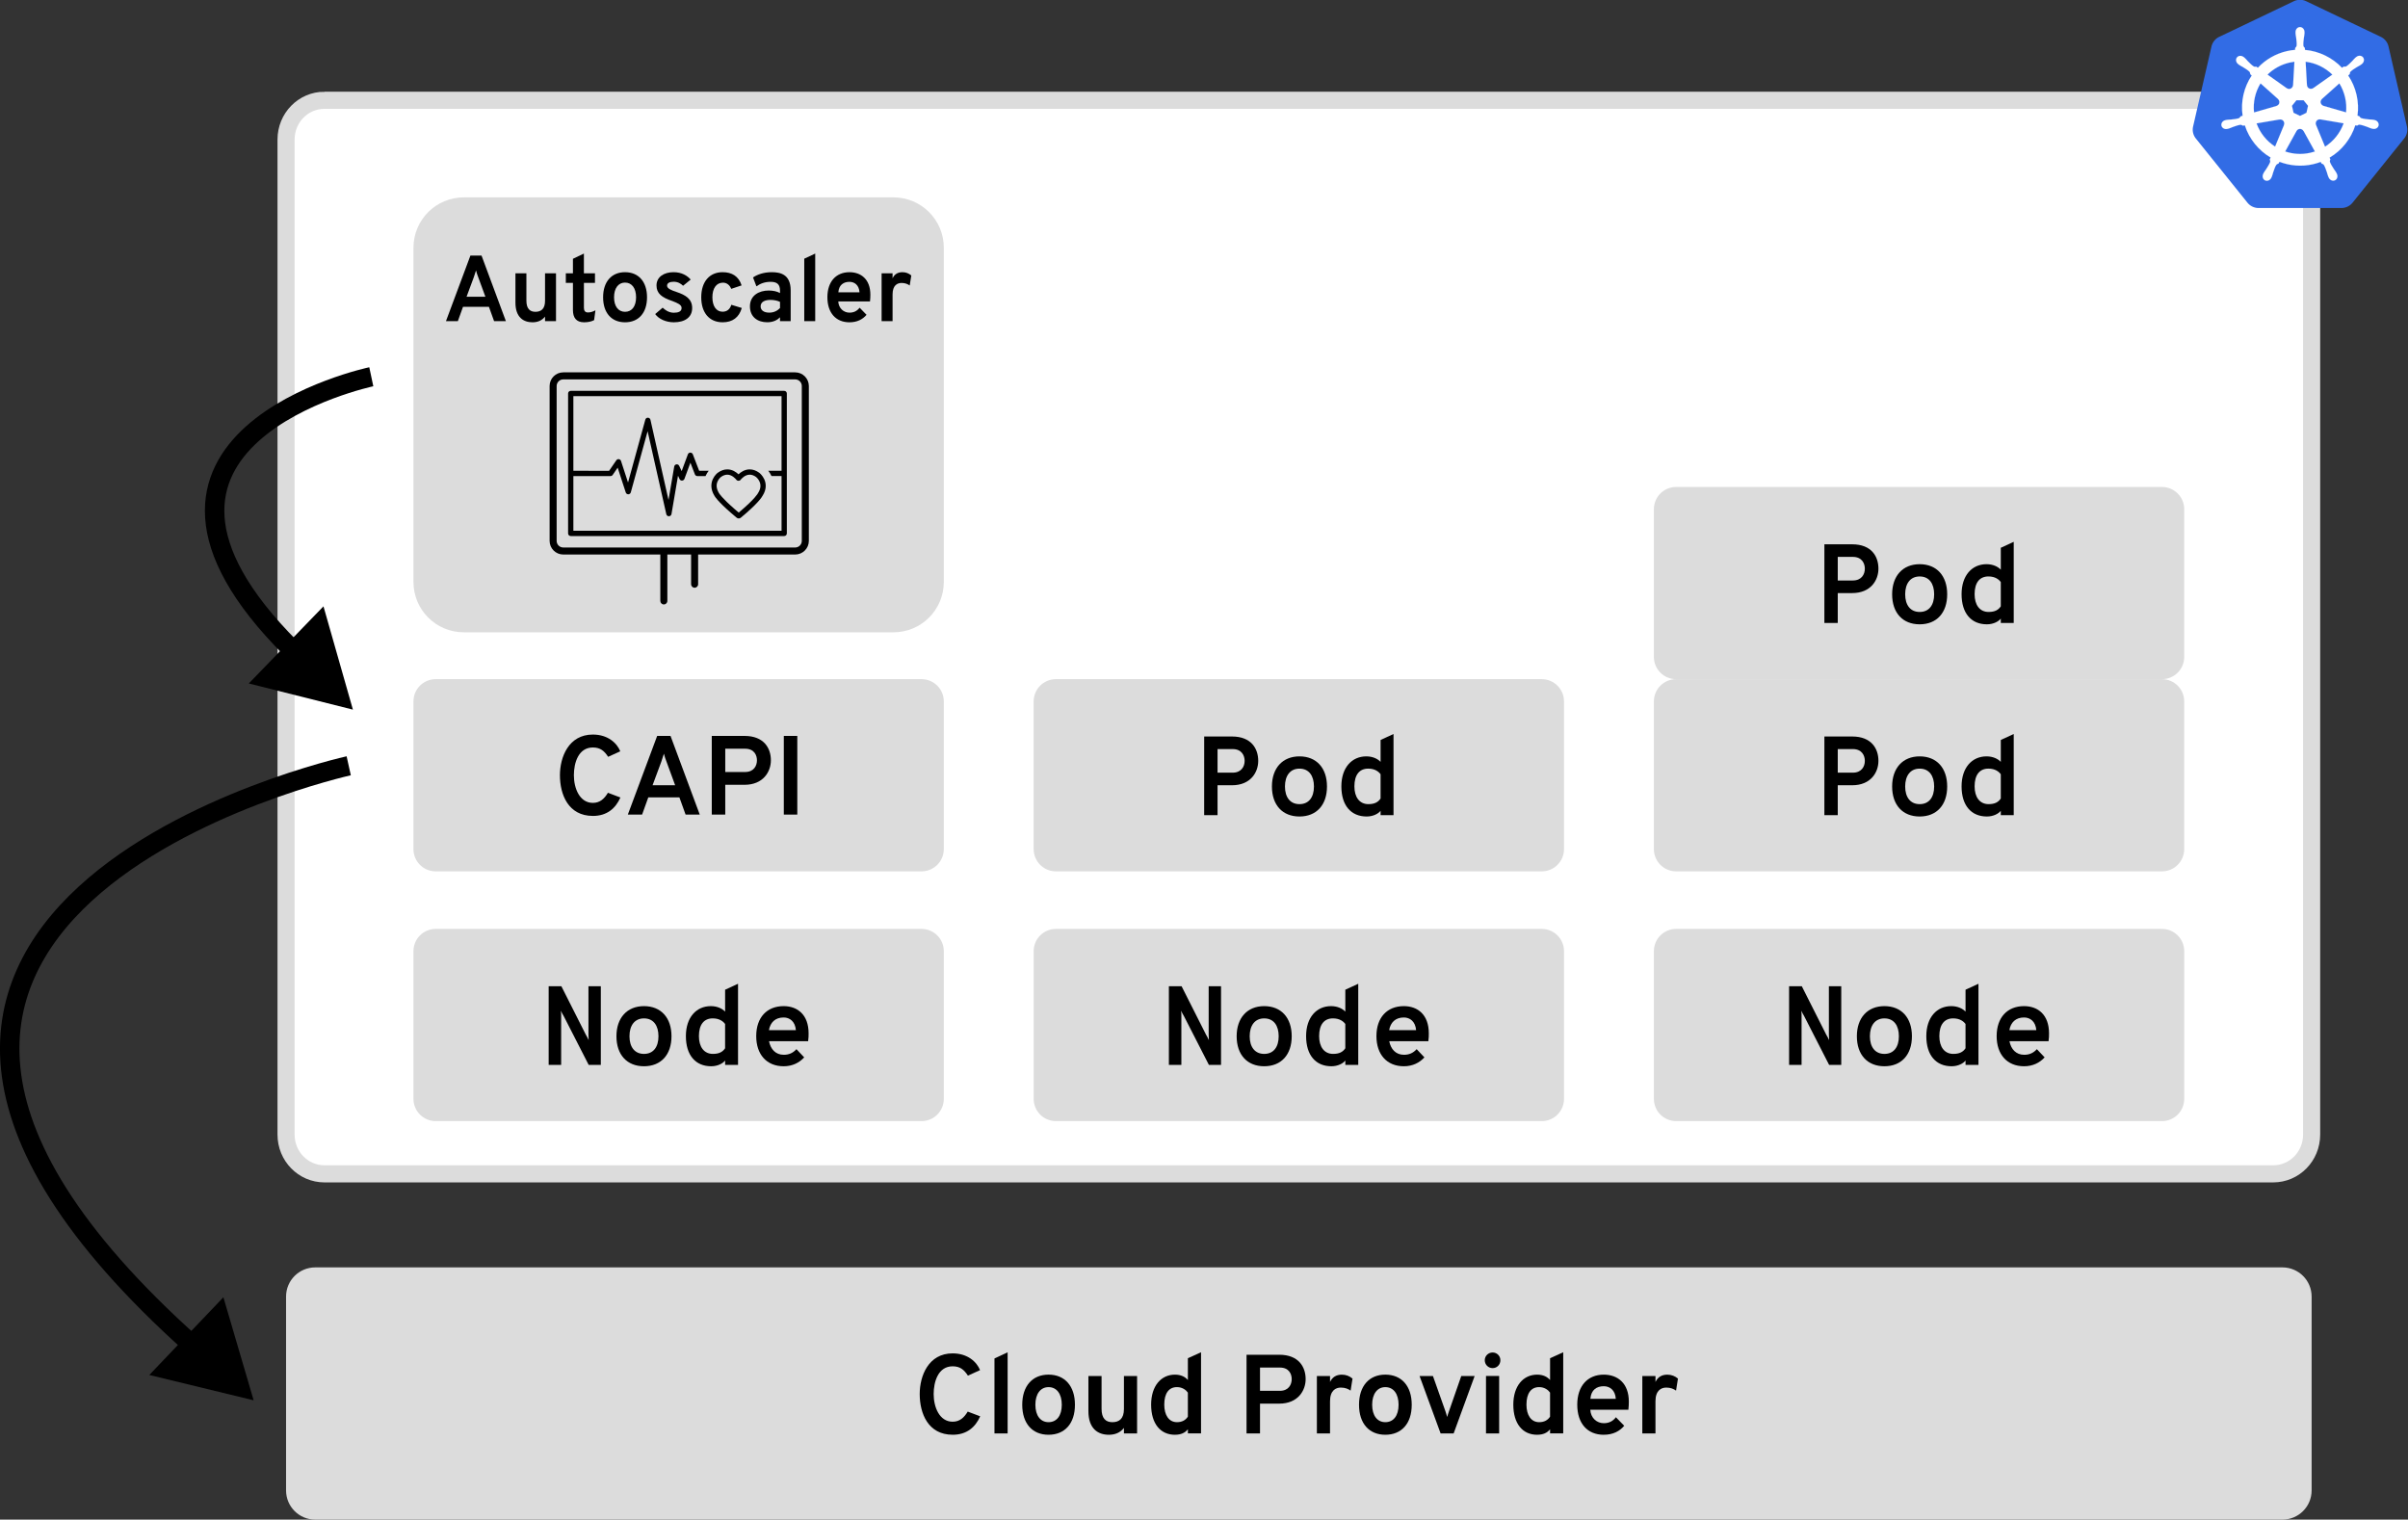 <?xml version="1.0" encoding="UTF-8" standalone="no"?>
<svg
   xmlns:dc="http://purl.org/dc/elements/1.1/"
   xmlns:cc="http://creativecommons.org/ns#"
   xmlns:rdf="http://www.w3.org/1999/02/22-rdf-syntax-ns#"
   xmlns:svg="http://www.w3.org/2000/svg"
   xmlns="http://www.w3.org/2000/svg"
   xmlns:sodipodi="http://sodipodi.sourceforge.net/DTD/sodipodi-0.dtd"
   xmlns:inkscape="http://www.inkscape.org/namespaces/inkscape"
   sodipodi:docname="k8s-autoscaler-capi.svg"
   inkscape:version="1.0rc1 (09960d6f05, 2020-04-09)"
   id="svg8"
   version="1.1"
   viewBox="0 0 181.423 114.487"
   height="114.487mm"
   width="181.423mm">
  <rect x="0" y="0" width="181.423" height="114.487" fill="#333333" stroke="none"/>
  <defs
     id="defs2" />
  <sodipodi:namedview
     fit-margin-bottom="0"
     fit-margin-right="0"
     fit-margin-left="0"
     fit-margin-top="0"
     inkscape:window-maximized="1"
     inkscape:window-y="4"
     inkscape:window-x="4"
     inkscape:window-height="1408"
     inkscape:window-width="2556"
     showgrid="false"
     inkscape:document-rotation="0"
     inkscape:current-layer="layer1"
     inkscape:document-units="mm"
     inkscape:cy="177.65227"
     inkscape:cx="108.3758"
     inkscape:zoom="7.9195959"
     inkscape:pageshadow="2"
     inkscape:pageopacity="0.0"
     borderopacity="1.0"
     bordercolor="#666666"
     pagecolor="#ffffff"
     id="base" />
  <g
     transform="translate(-9.959,-0.867)"
     id="layer1"
     inkscape:groupmode="layer"
     inkscape:label="Layer 1">
    <path
       inkscape:connector-curvature="0"
       d="M 33.715,96.35 H 181.917 c 1.221,0 2.204,0.983 2.204,2.204 v 14.595 c 0,1.221 -0.983,2.204 -2.204,2.204 H 33.715 c -1.221,0 -2.204,-0.983 -2.204,-2.204 V 98.554 c 0,-1.221 0.983,-2.204 2.204,-2.204 z"
       style="fill:#dcdcdc;stroke-width:0.265"
       id="rect833" />
    <g
       style="font-style:normal;font-variant:normal;font-weight:normal;font-stretch:normal;font-size:8.467px;line-height:1.25;font-family:'Overpass Mono';-inkscape-font-specification:'Overpass Mono';letter-spacing:0px;word-spacing:0px;stroke-width:0.265"
       id="text837"
       aria-label="Cloud Provider">
      <path
         inkscape:connector-curvature="0"
         id="path1757"
         style="font-style:normal;font-variant:normal;font-weight:bold;font-stretch:normal;font-family:Overpass;-inkscape-font-specification:'Overpass Bold';stroke-width:0.265"
         d="m 81.735,108.959 c 1.058,0 1.71,-0.567 2.074,-1.389 l -0.94,-0.356 c -0.271,0.449 -0.601,0.762 -1.135,0.762 -0.999,0 -1.431,-1.101 -1.431,-2.083 0,-0.931 0.339,-2.091 1.431,-2.091 0.559,0 0.855,0.254 1.151,0.703 l 0.914,-0.415 c -0.254,-0.627 -0.94,-1.262 -2.066,-1.262 -1.829,0 -2.481,1.702 -2.481,3.065 0,1.465 0.635,3.065 2.481,3.065 z" />
      <path
         inkscape:connector-curvature="0"
         id="path1759"
         style="font-style:normal;font-variant:normal;font-weight:bold;font-stretch:normal;font-family:Overpass;-inkscape-font-specification:'Overpass Bold';stroke-width:0.265"
         d="m 84.884,108.858 h 0.991 v -6.113 l -0.991,0.466 z" />
      <path
         inkscape:connector-curvature="0"
         id="path1761"
         style="font-style:normal;font-variant:normal;font-weight:bold;font-stretch:normal;font-family:Overpass;-inkscape-font-specification:'Overpass Bold';stroke-width:0.265"
         d="m 88.957,108.959 c 1.219,0 1.99,-0.838 1.99,-2.261 0,-1.414 -0.77,-2.269 -1.99,-2.269 -1.211,0 -1.981,0.855 -1.981,2.269 0,1.422 0.77,2.261 1.981,2.261 z m 0,-0.948 c -0.601,0 -0.991,-0.491 -0.991,-1.312 0,-0.821 0.389,-1.329 0.991,-1.329 0.618,0 0.999,0.508 0.999,1.329 0,0.821 -0.381,1.312 -0.999,1.312 z" />
      <path
         inkscape:connector-curvature="0"
         id="path1763"
         style="font-style:normal;font-variant:normal;font-weight:bold;font-stretch:normal;font-family:Overpass;-inkscape-font-specification:'Overpass Bold';stroke-width:0.265"
         d="m 94.638,108.858 h 0.991 v -4.326 h -0.991 v 2.489 c 0,0.72 -0.347,0.991 -0.872,0.991 -0.508,0 -0.813,-0.296 -0.813,-1.008 v -2.472 h -0.991 v 2.65 c 0,1.321 0.72,1.778 1.541,1.778 0.483,0 0.864,-0.169 1.135,-0.516 z" />
      <path
         inkscape:connector-curvature="0"
         id="path1765"
         style="font-style:normal;font-variant:normal;font-weight:bold;font-stretch:normal;font-family:Overpass;-inkscape-font-specification:'Overpass Bold';stroke-width:0.265"
         d="m 98.482,108.959 c 0.457,0 0.77,-0.152 0.974,-0.415 v 0.313 h 0.991 v -6.113 l -0.991,0.449 v 1.643 c -0.203,-0.237 -0.516,-0.406 -0.974,-0.406 -1.041,0 -1.795,0.847 -1.795,2.261 0,1.439 0.703,2.269 1.795,2.269 z m 0.152,-0.948 c -0.61,0 -0.957,-0.533 -0.957,-1.321 0,-0.855 0.347,-1.321 0.957,-1.321 0.415,0 0.694,0.229 0.821,0.415 v 1.812 c -0.178,0.271 -0.449,0.415 -0.821,0.415 z" />
      <path
         inkscape:connector-curvature="0"
         id="path1767"
         style="font-style:normal;font-variant:normal;font-weight:bold;font-stretch:normal;font-family:Overpass;-inkscape-font-specification:'Overpass Bold';stroke-width:0.265"
         d="m 103.875,108.858 h 1.016 v -2.244 h 1.448 c 1.422,0 1.99,-0.999 1.99,-1.846 0,-0.906 -0.516,-1.837 -1.99,-1.837 h -2.464 z m 2.515,-3.209 h -1.499 v -1.753 h 1.499 c 0.694,0 0.889,0.5 0.889,0.872 0,0.415 -0.237,0.881 -0.889,0.881 z" />
      <path
         inkscape:connector-curvature="0"
         id="path1769"
         style="font-style:normal;font-variant:normal;font-weight:bold;font-stretch:normal;font-family:Overpass;-inkscape-font-specification:'Overpass Bold';stroke-width:0.265"
         d="m 109.175,108.858 h 0.991 v -2.421 c 0,-0.821 0.432,-1.033 0.813,-1.033 0.33,0 0.559,0.102 0.737,0.229 l 0.144,-0.906 c -0.22,-0.186 -0.483,-0.296 -0.804,-0.296 -0.432,0 -0.72,0.195 -0.889,0.55 v -0.449 H 109.175 Z" />
      <path
         inkscape:connector-curvature="0"
         id="path1771"
         style="font-style:normal;font-variant:normal;font-weight:bold;font-stretch:normal;font-family:Overpass;-inkscape-font-specification:'Overpass Bold';stroke-width:0.265"
         d="m 114.331,108.959 c 1.219,0 1.99,-0.838 1.99,-2.261 0,-1.414 -0.77,-2.269 -1.99,-2.269 -1.211,0 -1.981,0.855 -1.981,2.269 0,1.422 0.77,2.261 1.981,2.261 z m 0,-0.948 c -0.601,0 -0.991,-0.491 -0.991,-1.312 0,-0.821 0.389,-1.329 0.991,-1.329 0.618,0 0.999,0.508 0.999,1.329 0,0.821 -0.381,1.312 -0.999,1.312 z" />
      <path
         inkscape:connector-curvature="0"
         id="path1773"
         style="font-style:normal;font-variant:normal;font-weight:bold;font-stretch:normal;font-family:Overpass;-inkscape-font-specification:'Overpass Bold';stroke-width:0.265"
         d="m 118.497,108.858 h 0.982 l 1.583,-4.326 h -1.008 l -0.94,2.701 c -0.051,0.135 -0.085,0.254 -0.119,0.389 -0.034,-0.135 -0.076,-0.254 -0.119,-0.389 l -0.957,-2.701 h -1.008 z" />
      <path
         inkscape:connector-curvature="0"
         id="path1775"
         style="font-style:normal;font-variant:normal;font-weight:bold;font-stretch:normal;font-family:Overpass;-inkscape-font-specification:'Overpass Bold';stroke-width:0.265"
         d="m 122.417,103.938 c 0.33,0 0.584,-0.262 0.584,-0.593 0,-0.322 -0.254,-0.584 -0.584,-0.584 -0.33,0 -0.593,0.262 -0.593,0.584 0,0.33 0.262,0.593 0.593,0.593 z m -0.5,4.919 h 0.991 v -4.326 h -0.991 z" />
      <path
         inkscape:connector-curvature="0"
         id="path1777"
         style="font-style:normal;font-variant:normal;font-weight:bold;font-stretch:normal;font-family:Overpass;-inkscape-font-specification:'Overpass Bold';stroke-width:0.265"
         d="m 125.77,108.959 c 0.457,0 0.77,-0.152 0.974,-0.415 v 0.313 h 0.991 v -6.113 l -0.991,0.449 v 1.643 c -0.203,-0.237 -0.516,-0.406 -0.974,-0.406 -1.041,0 -1.795,0.847 -1.795,2.261 0,1.439 0.703,2.269 1.795,2.269 z m 0.152,-0.948 c -0.61,0 -0.957,-0.533 -0.957,-1.321 0,-0.855 0.347,-1.321 0.957,-1.321 0.415,0 0.694,0.229 0.821,0.415 v 1.812 c -0.178,0.271 -0.449,0.415 -0.821,0.415 z" />
      <path
         inkscape:connector-curvature="0"
         id="path1779"
         style="font-style:normal;font-variant:normal;font-weight:bold;font-stretch:normal;font-family:Overpass;-inkscape-font-specification:'Overpass Bold';stroke-width:0.265"
         d="m 130.79,108.959 c 0.694,0 1.202,-0.271 1.541,-0.677 l -0.627,-0.643 c -0.229,0.305 -0.533,0.449 -0.914,0.449 -0.516,0 -0.982,-0.381 -1.016,-1.016 h 2.87 c 0.025,-0.195 0.034,-0.432 0.034,-0.61 0,-1.389 -0.847,-2.032 -1.888,-2.032 -1.211,0 -1.998,0.847 -1.998,2.261 0,1.422 0.77,2.269 1.998,2.269 z m -1.008,-2.709 c 0.051,-0.677 0.474,-0.948 1.008,-0.948 0.449,0 0.864,0.288 0.906,0.948 z" />
      <path
         inkscape:connector-curvature="0"
         id="path1781"
         style="font-style:normal;font-variant:normal;font-weight:bold;font-stretch:normal;font-family:Overpass;-inkscape-font-specification:'Overpass Bold';stroke-width:0.265"
         d="m 133.694,108.858 h 0.991 v -2.421 c 0,-0.821 0.432,-1.033 0.813,-1.033 0.33,0 0.559,0.102 0.737,0.229 l 0.144,-0.906 c -0.22,-0.186 -0.483,-0.296 -0.804,-0.296 -0.432,0 -0.72,0.195 -0.889,0.55 v -0.449 h -0.991 z" />
    </g>
    <path
       inkscape:connector-curvature="0"
       d="M 34.408,8.422 H 181.224 c 1.605,0 2.897,1.32 2.897,2.96 v 74.961 c 0,1.64 -1.292,2.96 -2.897,2.96 H 34.408 c -1.605,0 -2.897,-1.32 -2.897,-2.96 V 11.382 c 0,-1.64 1.292,-2.96 2.897,-2.96 z"
       style="fill:#ffffff;stroke:#dcdcdc;stroke-width:1.289;stroke-miterlimit:4;stroke-dasharray:none"
       id="rect833-9" />
    <g
       id="g3052"
       transform="matrix(0.023,0,0,0.023,174.788,-3.396)">
      <path
         inkscape:export-ydpi="250.55"
         inkscape:export-xdpi="250.55"
         inkscape:export-filename="new.png"
         inkscape:connector-curvature="0"
         id="path3055"
         d="m 365.312,184.812 a 46.725,46.342 0 0 0 -17.906,4.531 l -244.344,116.75 a 46.725,46.342 0 0 0 -25.281,31.438 L 17.5,599.781 A 46.725,46.342 0 0 0 23.844,635.312 46.725,46.342 0 0 0 26.5,639 l 169.125,210.281 a 46.725,46.342 0 0 0 36.531,17.438 L 503.375,866.656 A 46.725,46.342 0 0 0 539.906,849.25 L 708.969,638.938 A 46.725,46.342 0 0 0 718,599.719 l -60.375,-262.25 a 46.725,46.342 0 0 0 -25.281,-31.438 l -244.375,-116.688 A 46.725,46.342 0 0 0 365.312,184.812 Z"
         style="fill:#326ce5;fill-opacity:1;stroke:#ffffff;stroke-width:0;stroke-miterlimit:4;stroke-dasharray:none;stroke-opacity:1" />
      <path
         inkscape:export-ydpi="250.55"
         inkscape:export-xdpi="250.55"
         inkscape:export-filename="./path3059.png"
         sodipodi:nodetypes="ccccccccsccccscssccsccccccccscccsccccccccccccccscccscsccsccccscscsccccccccscccscsccccsccccscscscccccccccccccccscccsccccccccccccscccccscccccccccccccccccccccccscccscccccccccscccscccc"
         style="color:#000000;font-style:normal;font-variant:normal;font-weight:normal;font-stretch:normal;font-size:medium;line-height:normal;font-family:Sans;-inkscape-font-specification:Sans;text-indent:0;text-align:start;text-decoration:none;text-decoration-line:none;letter-spacing:normal;word-spacing:normal;text-transform:none;writing-mode:lr-tb;direction:ltr;baseline-shift:baseline;text-anchor:start;display:inline;overflow:visible;visibility:visible;fill:#ffffff;fill-opacity:1;stroke:#ffffff;stroke-width:0.25;stroke-miterlimit:4;stroke-dasharray:none;stroke-opacity:1;marker:none;enable-background:accumulate"
         d="m 367.734,274.06 c -8.077,8.2e-4 -14.626,7.276 -14.625,16.25 1e-5,0.138 0.028,0.269 0.031,0.406 -0.012,1.219 -0.071,2.688 -0.031,3.75 0.193,5.176 1.321,9.137 2,13.906 1.23,10.207 2.261,18.667 1.625,26.531 -0.619,2.965 -2.803,5.677 -4.75,7.562 l -0.344,6.188 c -8.777,0.727 -17.612,2.059 -26.438,4.062 -37.975,8.622 -70.67,28.183 -95.562,54.594 -1.615,-1.102 -4.441,-3.129 -5.281,-3.75 -2.611,0.353 -5.25,1.158 -8.688,-0.844 -6.545,-4.406 -12.506,-10.487 -19.719,-17.812 -3.305,-3.504 -5.698,-6.841 -9.625,-10.219 -0.892,-0.767 -2.253,-1.805 -3.25,-2.594 -3.07,-2.448 -6.691,-3.724 -10.188,-3.844 -4.496,-0.154 -8.824,1.604 -11.656,5.156 -5.035,6.315 -3.423,15.968 3.594,21.562 0.071,0.057 0.147,0.101 0.219,0.156 0.964,0.782 2.145,1.783 3.031,2.438 4.167,3.077 7.973,4.651 12.125,7.094 8.747,5.402 15.998,9.881 21.75,15.281 2.246,2.394 2.639,6.613 2.938,8.438 l 4.688,4.188 c -25.093,37.764 -36.707,84.409 -29.844,131.938 l -6.125,1.781 c -1.614,2.085 -3.895,5.365 -6.281,6.344 -7.525,2.37 -15.994,3.241 -26.219,4.312 -4.8,0.399 -8.942,0.161 -14.031,1.125 -1.12,0.212 -2.681,0.619 -3.906,0.906 -0.043,0.009 -0.082,0.022 -0.125,0.031 -0.067,0.015 -0.155,0.048 -0.219,0.062 -8.62,2.083 -14.158,10.006 -12.375,17.812 1.783,7.808 10.203,12.557 18.875,10.688 0.063,-0.014 0.153,-0.017 0.219,-0.031 0.098,-0.022 0.184,-0.07 0.281,-0.094 1.209,-0.265 2.724,-0.561 3.781,-0.844 5.003,-1.34 8.627,-3.308 13.125,-5.031 9.677,-3.471 17.692,-6.37 25.5,-7.5 3.261,-0.255 6.697,2.012 8.406,2.969 l 6.375,-1.094 c 14.67,45.483 45.414,82.245 84.344,105.312 l -2.656,6.375 c 0.957,2.475 2.013,5.825 1.3,8.269 -2.839,7.361 -7.701,15.131 -13.238,23.793 -2.681,4.002 -5.425,7.108 -7.844,11.688 -0.579,1.096 -1.316,2.779 -1.875,3.938 -3.759,8.042 -1.002,17.305 6.219,20.781 7.266,3.498 16.284,-0.191 20.188,-8.25 0.006,-0.011 0.026,-0.02 0.031,-0.031 0.004,-0.009 -0.004,-0.022 0,-0.031 0.556,-1.143 1.344,-2.644 1.812,-3.719 2.072,-4.747 2.762,-8.815 4.219,-13.406 3.87,-9.72 5.996,-19.919 11.323,-26.274 1.459,-1.74 3.837,-2.409 6.302,-3.07 l 3.312,-6 c 33.938,13.027 71.927,16.522 109.875,7.906 8.657,-1.966 17.014,-4.509 25.094,-7.562 0.931,1.651 2.661,4.826 3.125,5.625 2.506,0.815 5.24,1.236 7.469,4.531 3.985,6.809 6.711,14.864 10.031,24.594 1.457,4.591 2.178,8.659 4.25,13.406 0.472,1.082 1.256,2.605 1.812,3.75 3.895,8.085 12.942,11.787 20.219,8.281 7.22,-3.478 9.98,-12.74 6.219,-20.781 -0.559,-1.158 -1.327,-2.842 -1.906,-3.938 -2.419,-4.58 -5.163,-7.654 -7.844,-11.656 -5.537,-8.662 -10.13,-15.858 -12.969,-23.219 -1.187,-3.797 0.2,-6.158 1.125,-8.625 -0.554,-0.635 -1.739,-4.22 -2.438,-5.906 40.457,-23.888 70.299,-62.021 84.312,-106.062 1.892,0.297 5.182,0.879 6.25,1.094 2.2,-1.451 4.222,-3.344 8.188,-3.031 7.808,1.129 15.823,4.03 25.5,7.5 4.498,1.723 8.122,3.723 13.125,5.062 1.057,0.283 2.572,0.547 3.781,0.812 0.097,0.024 0.183,0.071 0.281,0.094 0.065,0.015 0.156,0.017 0.219,0.031 8.672,1.867 17.094,-2.879 18.875,-10.688 1.781,-7.807 -3.754,-15.732 -12.375,-17.812 -1.254,-0.285 -3.032,-0.769 -4.25,-1 -5.089,-0.964 -9.231,-0.726 -14.031,-1.125 -10.225,-1.071 -18.694,-1.943 -26.219,-4.312 -3.068,-1.19 -5.251,-4.841 -6.313,-6.344 l -5.906,-1.719 c 3.062,-22.154 2.237,-45.211 -3.062,-68.281 -5.348,-23.285 -14.8,-44.581 -27.406,-63.344 1.515,-1.377 4.376,-3.911 5.188,-4.656 0.237,-2.624 0.033,-5.376 2.75,-8.281 5.751,-5.401 13.003,-9.879 21.75,-15.281 4.152,-2.443 7.99,-4.017 12.156,-7.094 0.942,-0.696 2.229,-1.798 3.219,-2.594 7.015,-5.596 8.631,-15.248 3.594,-21.562 -5.037,-6.314 -14.797,-6.909 -21.812,-1.312 -0.999,0.791 -2.354,1.823 -3.25,2.594 -3.926,3.378 -6.351,6.714 -9.656,10.219 -7.212,7.326 -13.174,13.438 -19.719,17.844 -2.836,1.651 -6.99,1.08 -8.875,0.969 l -5.562,3.969 c -31.719,-33.261 -74.905,-54.525 -121.406,-58.656 -0.13,-1.949 -0.3,-5.471 -0.344,-6.531 -1.904,-1.822 -4.203,-3.377 -4.781,-7.312 -0.636,-7.864 0.426,-16.325 1.656,-26.531 0.679,-4.769 1.807,-8.73 2,-13.906 0.044,-1.177 -0.026,-2.884 -0.031,-4.156 -9.6e-4,-8.974 -6.548,-16.251 -14.625,-16.25 z m -18.312,113.438 -4.344,76.719 -0.312,0.156 c -0.291,6.863 -5.94,12.344 -12.875,12.344 -2.841,0 -5.463,-0.912 -7.594,-2.469 l -0.125,0.062 -62.906,-44.594 c 19.334,-19.011 44.063,-33.06 72.562,-39.531 5.206,-1.182 10.41,-2.059 15.594,-2.688 z m 36.656,0 c 33.273,4.092 64.045,19.159 87.625,42.25 l -62.5,44.312 -0.219,-0.094 c -5.547,4.052 -13.363,3.046 -17.688,-2.375 -1.771,-2.221 -2.701,-4.832 -2.812,-7.469 l -0.062,-0.031 z m -147.625,70.875 57.438,51.375 -0.062,0.312 c 5.184,4.507 5.949,12.328 1.625,17.75 -1.771,2.221 -4.142,3.711 -6.688,4.406 l -0.062,0.25 -73.625,21.25 c -3.747,-34.265 4.329,-67.574 21.375,-95.344 z m 258.156,0.031 c 8.534,13.833 14.997,29.282 18.844,46.031 3.801,16.548 4.755,33.067 3.188,49.031 l -74,-21.312 -0.062,-0.312 c -6.627,-1.811 -10.699,-8.552 -9.156,-15.312 0.632,-2.77 2.102,-5.113 4.094,-6.844 l -0.031,-0.156 57.125,-51.125 z m -140.656,55.312 h 23.531 l 14.625,18.281 -5.25,22.812 -21.125,10.156 -21.188,-10.188 -5.25,-22.812 z m 75.438,62.562 c 1,-0.051 1.996,0.04 2.969,0.219 l 0.125,-0.156 76.156,12.875 c -11.146,31.313 -32.473,58.44 -60.969,76.594 l -29.562,-71.406 0.094,-0.125 c -2.716,-6.31 0.002,-13.71 6.25,-16.719 1.6,-0.77 3.271,-1.197 4.938,-1.281 z m -127.906,0.312 c 5.812,0.082 11.025,4.115 12.375,10.031 0.632,2.77 0.325,5.514 -0.719,7.938 l 0.219,0.281 -29.25,70.688 c -27.347,-17.549 -49.129,-43.824 -60.781,-76.062 l 75.5,-12.812 0.125,0.156 c 0.845,-0.155 1.701,-0.23 2.531,-0.219 z m 63.781,30.969 c 2.024,-0.074 4.079,0.341 6.031,1.281 2.56,1.233 4.537,3.173 5.781,5.5 h 0.281 l 37.219,67.25 c -4.83,1.619 -9.796,3.003 -14.875,4.156 -28.465,6.463 -56.839,4.505 -82.531,-4.25 l 37.125,-67.125 h 0.062 c 2.228,-4.164 6.452,-6.649 10.906,-6.812 z"
         id="path3059"
         inkscape:connector-curvature="0" />
    </g>
    <g
       transform="translate(-0.674)"
       id="g1058">
      <g
         id="g1008"
         transform="translate(8.549,0.255)">
        <path
           inkscape:connector-curvature="0"
           d="m 34.915,70.595 h 36.597 c 0.93,0 1.68,0.749 1.68,1.68 v 11.12 c 0,0.93 -0.749,1.68 -1.68,1.68 H 34.915 c -0.93,0 -1.68,-0.749 -1.68,-1.68 V 72.274 c 0,-0.93 0.749,-1.68 1.68,-1.68 z"
           style="fill:#dcdcdc;stroke-width:0.118"
           id="rect833-0" />
        <g
           style="font-style:normal;font-variant:normal;font-weight:normal;font-stretch:normal;font-size:8.467px;line-height:1.25;font-family:'Overpass Mono';-inkscape-font-specification:'Overpass Mono';letter-spacing:0px;word-spacing:0px;stroke-width:0.265"
           id="text947"
           aria-label="Node">
          <path
             inkscape:connector-curvature="0"
             id="path1727"
             style="font-style:normal;font-variant:normal;font-weight:bold;font-stretch:normal;font-family:'Overpass Mono';-inkscape-font-specification:'Overpass Mono Bold';stroke-width:0.265"
             d="m 43.422,80.84 h 0.94 v -3.675 c 0,-0.11 0,-0.279 -0.025,-0.406 0.059,0.127 0.161,0.305 0.22,0.406 l 1.88,3.675 h 0.914 v -5.927 h -0.931 v 3.658 c 0,0.102 0.009,0.246 0.017,0.406 -0.059,-0.144 -0.152,-0.305 -0.212,-0.406 l -1.846,-3.658 h -0.957 z" />
          <path
             inkscape:connector-curvature="0"
             id="path1729"
             style="font-style:normal;font-variant:normal;font-weight:bold;font-stretch:normal;font-family:'Overpass Mono';-inkscape-font-specification:'Overpass Mono Bold';stroke-width:0.265"
             d="m 50.602,80.942 c 1.287,0 2.074,-0.872 2.074,-2.261 0,-1.389 -0.787,-2.269 -2.074,-2.269 -1.278,0 -2.074,0.889 -2.074,2.269 0,1.397 0.796,2.261 2.074,2.261 z m 0,-0.931 c -0.703,0 -1.092,-0.525 -1.092,-1.329 0,-0.813 0.389,-1.346 1.092,-1.346 0.72,0 1.092,0.542 1.092,1.346 0,0.804 -0.381,1.329 -1.092,1.329 z" />
          <path
             inkscape:connector-curvature="0"
             id="path1731"
             style="font-style:normal;font-variant:normal;font-weight:bold;font-stretch:normal;font-family:'Overpass Mono';-inkscape-font-specification:'Overpass Mono Bold';stroke-width:0.265"
             d="m 55.665,80.942 c 0.5,0 0.889,-0.22 1.05,-0.432 v 0.33 h 0.974 v -6.113 l -0.974,0.449 v 1.651 c -0.212,-0.229 -0.593,-0.415 -1.075,-0.415 -1.101,0 -1.88,0.855 -1.88,2.261 0,1.439 0.728,2.269 1.905,2.269 z m 0.135,-0.931 c -0.686,0 -1.058,-0.542 -1.058,-1.338 0,-0.864 0.373,-1.338 1.041,-1.338 0.516,0 0.796,0.237 0.931,0.423 v 1.829 c -0.186,0.279 -0.457,0.423 -0.914,0.423 z" />
          <path
             inkscape:connector-curvature="0"
             id="path1733"
             style="font-style:normal;font-variant:normal;font-weight:bold;font-stretch:normal;font-family:'Overpass Mono';-inkscape-font-specification:'Overpass Mono Bold';stroke-width:0.265"
             d="m 63.005,78.461 c 0,-1.405 -0.838,-2.049 -1.88,-2.049 -1.262,0 -2.066,0.855 -2.066,2.261 0,1.372 0.779,2.269 2.066,2.269 0.669,0 1.185,-0.271 1.549,-0.669 l -0.584,-0.618 c -0.271,0.296 -0.576,0.423 -0.957,0.423 -0.61,0 -0.991,-0.415 -1.109,-1.024 h 2.946 C 63.005,78.834 63.005,78.613 63.005,78.461 Z M 60.017,78.224 c 0.102,-0.584 0.474,-0.957 1.109,-0.957 0.449,0 0.864,0.288 0.923,0.957 z" />
        </g>
      </g>
      <g
         transform="translate(55.277,0.255)"
         id="g1008-6">
        <path
           inkscape:connector-curvature="0"
           d="m 34.915,70.595 h 36.597 c 0.93,0 1.68,0.749 1.68,1.68 v 11.12 c 0,0.93 -0.749,1.68 -1.68,1.68 H 34.915 c -0.93,0 -1.68,-0.749 -1.68,-1.68 V 72.274 c 0,-0.93 0.749,-1.68 1.68,-1.68 z"
           style="fill:#dcdcdc;stroke-width:0.118"
           id="rect833-0-2" />
        <g
           style="font-style:normal;font-variant:normal;font-weight:normal;font-stretch:normal;font-size:8.467px;line-height:1.25;font-family:'Overpass Mono';-inkscape-font-specification:'Overpass Mono';letter-spacing:0px;word-spacing:0px;stroke-width:0.265"
           id="text947-1"
           aria-label="Node">
          <path
             inkscape:connector-curvature="0"
             id="path1737"
             style="font-style:normal;font-variant:normal;font-weight:bold;font-stretch:normal;font-family:'Overpass Mono';-inkscape-font-specification:'Overpass Mono Bold';stroke-width:0.265"
             d="m 43.422,80.84 h 0.94 v -3.675 c 0,-0.11 0,-0.279 -0.025,-0.406 0.059,0.127 0.161,0.305 0.22,0.406 l 1.88,3.675 h 0.914 v -5.927 h -0.931 v 3.658 c 0,0.102 0.009,0.246 0.017,0.406 -0.059,-0.144 -0.152,-0.305 -0.212,-0.406 l -1.846,-3.658 h -0.957 z" />
          <path
             inkscape:connector-curvature="0"
             id="path1739"
             style="font-style:normal;font-variant:normal;font-weight:bold;font-stretch:normal;font-family:'Overpass Mono';-inkscape-font-specification:'Overpass Mono Bold';stroke-width:0.265"
             d="m 50.602,80.942 c 1.287,0 2.074,-0.872 2.074,-2.261 0,-1.389 -0.787,-2.269 -2.074,-2.269 -1.278,0 -2.074,0.889 -2.074,2.269 0,1.397 0.796,2.261 2.074,2.261 z m 0,-0.931 c -0.703,0 -1.092,-0.525 -1.092,-1.329 0,-0.813 0.389,-1.346 1.092,-1.346 0.72,0 1.092,0.542 1.092,1.346 0,0.804 -0.381,1.329 -1.092,1.329 z" />
          <path
             inkscape:connector-curvature="0"
             id="path1741"
             style="font-style:normal;font-variant:normal;font-weight:bold;font-stretch:normal;font-family:'Overpass Mono';-inkscape-font-specification:'Overpass Mono Bold';stroke-width:0.265"
             d="m 55.665,80.942 c 0.5,0 0.889,-0.22 1.05,-0.432 v 0.33 h 0.974 v -6.113 l -0.974,0.449 v 1.651 c -0.212,-0.229 -0.593,-0.415 -1.075,-0.415 -1.101,0 -1.88,0.855 -1.88,2.261 0,1.439 0.728,2.269 1.905,2.269 z m 0.135,-0.931 c -0.686,0 -1.058,-0.542 -1.058,-1.338 0,-0.864 0.373,-1.338 1.041,-1.338 0.516,0 0.796,0.237 0.931,0.423 v 1.829 c -0.186,0.279 -0.457,0.423 -0.914,0.423 z" />
          <path
             inkscape:connector-curvature="0"
             id="path1743"
             style="font-style:normal;font-variant:normal;font-weight:bold;font-stretch:normal;font-family:'Overpass Mono';-inkscape-font-specification:'Overpass Mono Bold';stroke-width:0.265"
             d="m 63.005,78.461 c 0,-1.405 -0.838,-2.049 -1.88,-2.049 -1.262,0 -2.066,0.855 -2.066,2.261 0,1.372 0.779,2.269 2.066,2.269 0.669,0 1.185,-0.271 1.549,-0.669 l -0.584,-0.618 c -0.271,0.296 -0.576,0.423 -0.957,0.423 -0.61,0 -0.991,-0.415 -1.109,-1.024 h 2.946 C 63.005,78.834 63.005,78.613 63.005,78.461 Z M 60.017,78.224 c 0.102,-0.584 0.474,-0.957 1.109,-0.957 0.449,0 0.864,0.288 0.923,0.957 z" />
        </g>
      </g>
      <g
         transform="translate(102.005,0.255)"
         id="g1008-8">
        <path
           inkscape:connector-curvature="0"
           d="m 34.915,70.595 h 36.597 c 0.93,0 1.68,0.749 1.68,1.68 v 11.12 c 0,0.93 -0.749,1.68 -1.68,1.68 H 34.915 c -0.93,0 -1.68,-0.749 -1.68,-1.68 V 72.274 c 0,-0.93 0.749,-1.68 1.68,-1.68 z"
           style="fill:#dcdcdc;stroke-width:0.118"
           id="rect833-0-5" />
        <g
           style="font-style:normal;font-variant:normal;font-weight:normal;font-stretch:normal;font-size:8.467px;line-height:1.25;font-family:'Overpass Mono';-inkscape-font-specification:'Overpass Mono';letter-spacing:0px;word-spacing:0px;stroke-width:0.265"
           id="text947-7"
           aria-label="Node">
          <path
             inkscape:connector-curvature="0"
             id="path1747"
             style="font-style:normal;font-variant:normal;font-weight:bold;font-stretch:normal;font-family:'Overpass Mono';-inkscape-font-specification:'Overpass Mono Bold';stroke-width:0.265"
             d="m 43.422,80.84 h 0.94 v -3.675 c 0,-0.11 0,-0.279 -0.025,-0.406 0.059,0.127 0.161,0.305 0.22,0.406 l 1.88,3.675 h 0.914 v -5.927 h -0.931 v 3.658 c 0,0.102 0.009,0.246 0.017,0.406 -0.059,-0.144 -0.152,-0.305 -0.212,-0.406 l -1.846,-3.658 h -0.957 z" />
          <path
             inkscape:connector-curvature="0"
             id="path1749"
             style="font-style:normal;font-variant:normal;font-weight:bold;font-stretch:normal;font-family:'Overpass Mono';-inkscape-font-specification:'Overpass Mono Bold';stroke-width:0.265"
             d="m 50.602,80.942 c 1.287,0 2.074,-0.872 2.074,-2.261 0,-1.389 -0.787,-2.269 -2.074,-2.269 -1.278,0 -2.074,0.889 -2.074,2.269 0,1.397 0.796,2.261 2.074,2.261 z m 0,-0.931 c -0.703,0 -1.092,-0.525 -1.092,-1.329 0,-0.813 0.389,-1.346 1.092,-1.346 0.72,0 1.092,0.542 1.092,1.346 0,0.804 -0.381,1.329 -1.092,1.329 z" />
          <path
             inkscape:connector-curvature="0"
             id="path1751"
             style="font-style:normal;font-variant:normal;font-weight:bold;font-stretch:normal;font-family:'Overpass Mono';-inkscape-font-specification:'Overpass Mono Bold';stroke-width:0.265"
             d="m 55.665,80.942 c 0.5,0 0.889,-0.22 1.05,-0.432 v 0.33 h 0.974 v -6.113 l -0.974,0.449 v 1.651 c -0.212,-0.229 -0.593,-0.415 -1.075,-0.415 -1.101,0 -1.88,0.855 -1.88,2.261 0,1.439 0.728,2.269 1.905,2.269 z m 0.135,-0.931 c -0.686,0 -1.058,-0.542 -1.058,-1.338 0,-0.864 0.373,-1.338 1.041,-1.338 0.516,0 0.796,0.237 0.931,0.423 v 1.829 c -0.186,0.279 -0.457,0.423 -0.914,0.423 z" />
          <path
             inkscape:connector-curvature="0"
             id="path1753"
             style="font-style:normal;font-variant:normal;font-weight:bold;font-stretch:normal;font-family:'Overpass Mono';-inkscape-font-specification:'Overpass Mono Bold';stroke-width:0.265"
             d="m 63.005,78.461 c 0,-1.405 -0.838,-2.049 -1.88,-2.049 -1.262,0 -2.066,0.855 -2.066,2.261 0,1.372 0.779,2.269 2.066,2.269 0.669,0 1.185,-0.271 1.549,-0.669 l -0.584,-0.618 c -0.271,0.296 -0.576,0.423 -0.957,0.423 -0.61,0 -0.991,-0.415 -1.109,-1.024 h 2.946 C 63.005,78.834 63.005,78.613 63.005,78.461 Z M 60.017,78.224 c 0.102,-0.584 0.474,-0.957 1.109,-0.957 0.449,0 0.864,0.288 0.923,0.957 z" />
        </g>
      </g>
    </g>
    <g
       transform="translate(54.602,-18.561)"
       id="g1090">
      <path
         inkscape:connector-curvature="0"
         d="m 34.915,70.595 h 36.597 c 0.93,0 1.68,0.749 1.68,1.68 v 11.12 c 0,0.93 -0.749,1.68 -1.68,1.68 H 34.915 c -0.93,0 -1.68,-0.749 -1.68,-1.68 V 72.274 c 0,-0.93 0.749,-1.68 1.68,-1.68 z"
         style="fill:#dcdcdc;stroke-width:0.118"
         id="rect833-0-9" />
      <g
         style="font-style:normal;font-variant:normal;font-weight:normal;font-stretch:normal;font-size:8.467px;line-height:1.25;font-family:'Overpass Mono';-inkscape-font-specification:'Overpass Mono';letter-spacing:0px;word-spacing:0px;stroke-width:0.265"
         id="text947-75"
         aria-label="Pod">
        <path
           inkscape:connector-curvature="0"
           id="path1719"
           style="font-style:normal;font-variant:normal;font-weight:bold;font-stretch:normal;font-family:'Overpass Mono';-inkscape-font-specification:'Overpass Mono Bold';stroke-width:0.265"
           d="m 46.081,80.84 h 1.008 v -2.252 h 1.084 c 1.422,0 1.981,-0.991 1.981,-1.837 0,-0.906 -0.508,-1.837 -1.981,-1.837 h -2.091 z m 1.008,-3.2 v -1.778 h 1.135 c 0.703,0 0.906,0.508 0.906,0.889 0,0.423 -0.246,0.889 -0.906,0.889 z" />
        <path
           inkscape:connector-curvature="0"
           id="path1721"
           style="font-style:normal;font-variant:normal;font-weight:bold;font-stretch:normal;font-family:'Overpass Mono';-inkscape-font-specification:'Overpass Mono Bold';stroke-width:0.265"
           d="m 53.26,80.942 c 1.287,0 2.074,-0.872 2.074,-2.261 0,-1.389 -0.787,-2.269 -2.074,-2.269 -1.278,0 -2.074,0.889 -2.074,2.269 0,1.397 0.796,2.261 2.074,2.261 z m 0,-0.931 c -0.703,0 -1.092,-0.525 -1.092,-1.329 0,-0.813 0.389,-1.346 1.092,-1.346 0.72,0 1.092,0.542 1.092,1.346 0,0.804 -0.381,1.329 -1.092,1.329 z" />
        <path
           inkscape:connector-curvature="0"
           id="path1723"
           style="font-style:normal;font-variant:normal;font-weight:bold;font-stretch:normal;font-family:'Overpass Mono';-inkscape-font-specification:'Overpass Mono Bold';stroke-width:0.265"
           d="m 58.323,80.942 c 0.5,0 0.889,-0.22 1.05,-0.432 v 0.33 h 0.974 v -6.113 l -0.974,0.449 v 1.651 c -0.212,-0.229 -0.593,-0.415 -1.075,-0.415 -1.101,0 -1.88,0.855 -1.88,2.261 0,1.439 0.728,2.269 1.905,2.269 z m 0.135,-0.931 c -0.686,0 -1.058,-0.542 -1.058,-1.338 0,-0.864 0.373,-1.338 1.041,-1.338 0.516,0 0.796,0.237 0.931,0.423 v 1.829 c -0.186,0.279 -0.457,0.423 -0.914,0.423 z" />
      </g>
    </g>
    <g
       id="g1090-9"
       transform="translate(101.33,-18.561)">
      <path
         inkscape:connector-curvature="0"
         d="m 34.915,70.595 h 36.597 c 0.93,0 1.68,0.749 1.68,1.68 v 11.12 c 0,0.93 -0.749,1.68 -1.68,1.68 H 34.915 c -0.93,0 -1.68,-0.749 -1.68,-1.68 V 72.274 c 0,-0.93 0.749,-1.68 1.68,-1.68 z"
         style="fill:#dcdcdc;stroke-width:0.118"
         id="rect833-0-9-6" />
      <g
         style="font-style:normal;font-variant:normal;font-weight:normal;font-stretch:normal;font-size:8.467px;line-height:1.25;font-family:'Overpass Mono';-inkscape-font-specification:'Overpass Mono';letter-spacing:0px;word-spacing:0px;stroke-width:0.265"
         id="text947-75-4"
         aria-label="Pod">
        <path
           inkscape:connector-curvature="0"
           id="path1711"
           style="font-style:normal;font-variant:normal;font-weight:bold;font-stretch:normal;font-family:'Overpass Mono';-inkscape-font-specification:'Overpass Mono Bold';stroke-width:0.265"
           d="m 46.081,80.84 h 1.008 v -2.252 h 1.084 c 1.422,0 1.981,-0.991 1.981,-1.837 0,-0.906 -0.508,-1.837 -1.981,-1.837 h -2.091 z m 1.008,-3.2 v -1.778 h 1.135 c 0.703,0 0.906,0.508 0.906,0.889 0,0.423 -0.246,0.889 -0.906,0.889 z" />
        <path
           inkscape:connector-curvature="0"
           id="path1713"
           style="font-style:normal;font-variant:normal;font-weight:bold;font-stretch:normal;font-family:'Overpass Mono';-inkscape-font-specification:'Overpass Mono Bold';stroke-width:0.265"
           d="m 53.26,80.942 c 1.287,0 2.074,-0.872 2.074,-2.261 0,-1.389 -0.787,-2.269 -2.074,-2.269 -1.278,0 -2.074,0.889 -2.074,2.269 0,1.397 0.796,2.261 2.074,2.261 z m 0,-0.931 c -0.703,0 -1.092,-0.525 -1.092,-1.329 0,-0.813 0.389,-1.346 1.092,-1.346 0.72,0 1.092,0.542 1.092,1.346 0,0.804 -0.381,1.329 -1.092,1.329 z" />
        <path
           inkscape:connector-curvature="0"
           id="path1715"
           style="font-style:normal;font-variant:normal;font-weight:bold;font-stretch:normal;font-family:'Overpass Mono';-inkscape-font-specification:'Overpass Mono Bold';stroke-width:0.265"
           d="m 58.323,80.942 c 0.5,0 0.889,-0.22 1.05,-0.432 v 0.33 h 0.974 v -6.113 l -0.974,0.449 v 1.651 c -0.212,-0.229 -0.593,-0.415 -1.075,-0.415 -1.101,0 -1.88,0.855 -1.88,2.261 0,1.439 0.728,2.269 1.905,2.269 z m 0.135,-0.931 c -0.686,0 -1.058,-0.542 -1.058,-1.338 0,-0.864 0.373,-1.338 1.041,-1.338 0.516,0 0.796,0.237 0.931,0.423 v 1.829 c -0.186,0.279 -0.457,0.423 -0.914,0.423 z" />
      </g>
    </g>
    <g
       id="g1090-3"
       transform="translate(101.33,-33.04)">
      <path
         inkscape:connector-curvature="0"
         d="m 34.915,70.595 h 36.597 c 0.93,0 1.68,0.749 1.68,1.68 v 11.12 c 0,0.93 -0.749,1.68 -1.68,1.68 H 34.915 c -0.93,0 -1.68,-0.749 -1.68,-1.68 V 72.274 c 0,-0.93 0.749,-1.68 1.68,-1.68 z"
         style="fill:#dcdcdc;stroke-width:0.118"
         id="rect833-0-9-3" />
      <g
         style="font-style:normal;font-variant:normal;font-weight:normal;font-stretch:normal;font-size:8.467px;line-height:1.25;font-family:'Overpass Mono';-inkscape-font-specification:'Overpass Mono';letter-spacing:0px;word-spacing:0px;stroke-width:0.265"
         id="text947-75-8"
         aria-label="Pod">
        <path
           inkscape:connector-curvature="0"
           id="path1703"
           style="font-style:normal;font-variant:normal;font-weight:bold;font-stretch:normal;font-family:'Overpass Mono';-inkscape-font-specification:'Overpass Mono Bold';stroke-width:0.265"
           d="m 46.081,80.84 h 1.008 v -2.252 h 1.084 c 1.422,0 1.981,-0.991 1.981,-1.837 0,-0.906 -0.508,-1.837 -1.981,-1.837 h -2.091 z m 1.008,-3.2 v -1.778 h 1.135 c 0.703,0 0.906,0.508 0.906,0.889 0,0.423 -0.246,0.889 -0.906,0.889 z" />
        <path
           inkscape:connector-curvature="0"
           id="path1705"
           style="font-style:normal;font-variant:normal;font-weight:bold;font-stretch:normal;font-family:'Overpass Mono';-inkscape-font-specification:'Overpass Mono Bold';stroke-width:0.265"
           d="m 53.26,80.942 c 1.287,0 2.074,-0.872 2.074,-2.261 0,-1.389 -0.787,-2.269 -2.074,-2.269 -1.278,0 -2.074,0.889 -2.074,2.269 0,1.397 0.796,2.261 2.074,2.261 z m 0,-0.931 c -0.703,0 -1.092,-0.525 -1.092,-1.329 0,-0.813 0.389,-1.346 1.092,-1.346 0.72,0 1.092,0.542 1.092,1.346 0,0.804 -0.381,1.329 -1.092,1.329 z" />
        <path
           inkscape:connector-curvature="0"
           id="path1707"
           style="font-style:normal;font-variant:normal;font-weight:bold;font-stretch:normal;font-family:'Overpass Mono';-inkscape-font-specification:'Overpass Mono Bold';stroke-width:0.265"
           d="m 58.323,80.942 c 0.5,0 0.889,-0.22 1.05,-0.432 v 0.33 h 0.974 v -6.113 l -0.974,0.449 v 1.651 c -0.212,-0.229 -0.593,-0.415 -1.075,-0.415 -1.101,0 -1.88,0.855 -1.88,2.261 0,1.439 0.728,2.269 1.905,2.269 z m 0.135,-0.931 c -0.686,0 -1.058,-0.542 -1.058,-1.338 0,-0.864 0.373,-1.338 1.041,-1.338 0.516,0 0.796,0.237 0.931,0.423 v 1.829 c -0.186,0.279 -0.457,0.423 -0.914,0.423 z" />
      </g>
    </g>
    <g
       transform="translate(-1.3e-6,-18.01)"
       id="g1820">
      <path
         id="rect833-0-9-4"
         style="fill:#dcdcdc;stroke-width:0.178"
         d="m 44.911,33.746 h 32.355 c 2.106,0 3.801,1.695 3.801,3.801 v 25.166 c 0,2.106 -1.695,3.801 -3.801,3.801 H 44.911 c -2.106,0 -3.801,-1.695 -3.801,-3.801 V 37.547 c 0,-2.106 1.695,-3.801 3.801,-3.801 z"
         inkscape:connector-curvature="0" />
      <g
         aria-label="Autoscaler"
         id="text947-75-88"
         style="font-style:normal;font-variant:normal;font-weight:normal;font-stretch:normal;font-size:7.056px;line-height:1.25;font-family:'Overpass Mono';-inkscape-font-specification:'Overpass Mono';letter-spacing:0px;word-spacing:0px;stroke-width:0.265">
        <path
           d="m 47.185,43.073 h 0.889 l -1.834,-4.939 h -0.84 l -1.842,4.939 h 0.896 l 0.388,-1.08 h 1.954 z m -0.656,-1.842 h -1.418 l 0.55,-1.482 c 0.049,-0.141 0.12,-0.353 0.162,-0.501 0.035,0.148 0.106,0.36 0.162,0.501 z"
           style="font-style:normal;font-variant:normal;font-weight:bold;font-stretch:normal;font-family:Overpass;-inkscape-font-specification:'Overpass Bold';stroke-width:0.265"
           id="path1680"
           inkscape:connector-curvature="0" />
        <path
           d="M 51.023,43.073 H 51.849 v -3.605 h -0.826 v 2.074 c 0,0.6 -0.289,0.826 -0.727,0.826 -0.423,0 -0.677,-0.247 -0.677,-0.84 v -2.06 h -0.826 v 2.208 c 0,1.101 0.6,1.482 1.284,1.482 0.402,0 0.72,-0.141 0.945,-0.43 z"
           style="font-style:normal;font-variant:normal;font-weight:bold;font-stretch:normal;font-family:Overpass;-inkscape-font-specification:'Overpass Bold';stroke-width:0.265"
           id="path1682"
           inkscape:connector-curvature="0" />
        <path
           d="m 53.966,43.158 c 0.296,0 0.55,-0.056 0.755,-0.162 l 0.099,-0.741 c -0.191,0.106 -0.381,0.162 -0.564,0.162 -0.219,0 -0.303,-0.141 -0.303,-0.346 v -1.884 h 0.833 V 39.468 H 53.951 V 37.979 l -0.826,0.395 v 1.094 h -0.536 v 0.72 h 0.536 v 2.046 c 0,0.572 0.247,0.924 0.84,0.924 z"
           style="font-style:normal;font-variant:normal;font-weight:bold;font-stretch:normal;font-family:Overpass;-inkscape-font-specification:'Overpass Bold';stroke-width:0.265"
           id="path1684"
           inkscape:connector-curvature="0" />
        <path
           d="m 57.049,43.158 c 1.016,0 1.658,-0.699 1.658,-1.884 0,-1.178 -0.642,-1.891 -1.658,-1.891 -1.009,0 -1.651,0.713 -1.651,1.891 0,1.185 0.642,1.884 1.651,1.884 z m 0,-0.79 c -0.501,0 -0.826,-0.409 -0.826,-1.094 0,-0.684 0.325,-1.108 0.826,-1.108 0.515,0 0.833,0.423 0.833,1.108 0,0.684 -0.318,1.094 -0.833,1.094 z"
           style="font-style:normal;font-variant:normal;font-weight:bold;font-stretch:normal;font-family:Overpass;-inkscape-font-specification:'Overpass Bold';stroke-width:0.265"
           id="path1686"
           inkscape:connector-curvature="0" />
        <path
           d="m 60.725,43.158 c 0.833,0 1.383,-0.374 1.383,-1.072 0,-0.684 -0.487,-0.981 -1.185,-1.214 -0.381,-0.127 -0.706,-0.254 -0.706,-0.473 0,-0.191 0.191,-0.296 0.487,-0.296 0.332,0 0.543,0.134 0.72,0.303 l 0.572,-0.466 c -0.247,-0.289 -0.67,-0.557 -1.291,-0.557 -0.713,0 -1.284,0.353 -1.284,1.002 0,0.607 0.409,0.91 1.192,1.171 0.409,0.162 0.699,0.275 0.699,0.529 0,0.261 -0.247,0.353 -0.586,0.353 -0.395,0 -0.691,-0.233 -0.84,-0.381 l -0.564,0.48 c 0.268,0.381 0.826,0.621 1.404,0.621 z"
           style="font-style:normal;font-variant:normal;font-weight:bold;font-stretch:normal;font-family:Overpass;-inkscape-font-specification:'Overpass Bold';stroke-width:0.265"
           id="path1688"
           inkscape:connector-curvature="0" />
        <path
           d="m 64.401,43.158 c 0.748,0 1.242,-0.367 1.446,-1.079 l -0.79,-0.24 c -0.099,0.339 -0.332,0.522 -0.656,0.522 -0.473,0 -0.769,-0.416 -0.769,-1.087 0,-0.67 0.296,-1.101 0.797,-1.101 0.296,0 0.515,0.191 0.621,0.466 l 0.783,-0.261 c -0.219,-0.691 -0.734,-0.995 -1.432,-0.995 -0.981,0 -1.609,0.713 -1.609,1.891 0,1.185 0.628,1.884 1.609,1.884 z"
           style="font-style:normal;font-variant:normal;font-weight:bold;font-stretch:normal;font-family:Overpass;-inkscape-font-specification:'Overpass Bold';stroke-width:0.265"
           id="path1690"
           inkscape:connector-curvature="0" />
        <path
           d="m 68.726,43.073 h 0.804 v -2.321 c 0,-1.214 -0.79,-1.369 -1.425,-1.369 -0.607,0 -1.087,0.176 -1.411,0.395 l 0.254,0.67 c 0.303,-0.212 0.635,-0.339 1.072,-0.339 0.473,0 0.706,0.183 0.706,0.656 v 0.191 c -0.226,-0.127 -0.515,-0.191 -0.854,-0.191 -0.713,0 -1.411,0.36 -1.411,1.192 0,0.79 0.564,1.199 1.305,1.199 0.48,0 0.783,-0.191 0.96,-0.374 z m -0.804,-0.642 c -0.43,0 -0.656,-0.191 -0.656,-0.473 0,-0.346 0.332,-0.487 0.741,-0.487 0.268,0 0.529,0.056 0.72,0.148 v 0.466 c -0.183,0.191 -0.452,0.346 -0.804,0.346 z"
           style="font-style:normal;font-variant:normal;font-weight:bold;font-stretch:normal;font-family:Overpass;-inkscape-font-specification:'Overpass Bold';stroke-width:0.265"
           id="path1692"
           inkscape:connector-curvature="0" />
        <path
           d="m 70.553,43.073 h 0.826 V 37.979 l -0.826,0.388 z"
           style="font-style:normal;font-variant:normal;font-weight:bold;font-stretch:normal;font-family:Overpass;-inkscape-font-specification:'Overpass Bold';stroke-width:0.265"
           id="path1694"
           inkscape:connector-curvature="0" />
        <path
           d="m 73.961,43.158 c 0.579,0 1.002,-0.226 1.284,-0.564 l -0.522,-0.536 c -0.191,0.254 -0.445,0.374 -0.762,0.374 -0.43,0 -0.818,-0.318 -0.847,-0.847 h 2.392 c 0.021,-0.162 0.028,-0.36 0.028,-0.508 0,-1.157 -0.706,-1.693 -1.573,-1.693 -1.009,0 -1.665,0.706 -1.665,1.884 0,1.185 0.642,1.891 1.665,1.891 z m -0.84,-2.258 c 0.042,-0.564 0.395,-0.79 0.84,-0.79 0.374,0 0.72,0.24 0.755,0.79 z"
           style="font-style:normal;font-variant:normal;font-weight:bold;font-stretch:normal;font-family:Overpass;-inkscape-font-specification:'Overpass Bold';stroke-width:0.265"
           id="path1696"
           inkscape:connector-curvature="0" />
        <path
           d="m 76.381,43.073 h 0.826 v -2.018 c 0,-0.684 0.36,-0.861 0.677,-0.861 0.275,0 0.466,0.085 0.614,0.191 l 0.12,-0.755 c -0.183,-0.155 -0.402,-0.247 -0.67,-0.247 -0.36,0 -0.6,0.162 -0.741,0.459 v -0.374 h -0.826 z"
           style="font-style:normal;font-variant:normal;font-weight:bold;font-stretch:normal;font-family:Overpass;-inkscape-font-specification:'Overpass Bold';stroke-width:0.265"
           id="path1698"
           inkscape:connector-curvature="0" />
      </g>
      <g
         id="g1658"
         transform="matrix(0.265,0,0,0.265,32.513,25.172)">
	<g
   id="g1656">
		<path
   id="path1650"
   d="M 140.97,82.105 H 75.031 c -2.14,0 -3.881,1.741 -3.881,3.88 v 44.03 c 0,2.139 1.741,3.879 3.881,3.879 h 27.594 v 13.188 c 0,0.553 0.447,1 1,1 0.553,0 1,-0.447 1,-1 v -13.188 h 6.75 v 8.439 c 0,0.553 0.448,1 1,1 0.553,0 1,-0.447 1,-1 v -8.439 h 27.595 c 2.14,0 3.88,-1.74 3.88,-3.879 v -44.03 c 0,-2.139 -1.741,-3.88 -3.88,-3.88 m 1.88,47.911 c 0,1.035 -0.844,1.879 -1.88,1.879 H 75.031 c -1.037,0 -1.881,-0.844 -1.881,-1.879 v -44.03 c 0,-1.037 0.844,-1.88 1.881,-1.88 h 65.938 c 1.036,0 1.88,0.843 1.88,1.88 v 44.03 z"
   inkscape:connector-curvature="0" />

		<path
   id="path1652"
   d="m 137.845,87.359 h -60.69 c -0.414,0 -0.75,0.335 -0.75,0.75 v 39.781 c 0,0.414 0.336,0.75 0.75,0.75 h 60.69 c 0.414,0 0.75,-0.336 0.75,-0.75 V 88.109 c 0,-0.415 -0.336,-0.75 -0.75,-0.75 m -0.75,22.729 h -3.769 c 0.307,0.396 0.623,0.881 0.89,1.457 0.007,0.014 0.011,0.029 0.017,0.043 h 2.862 v 15.553 H 77.905 V 111.59 h 10.56 c 0.247,0 0.479,-0.121 0.618,-0.326 l 1.416,-2.064 2.298,7.053 c 0.102,0.316 0.391,0.51 0.73,0.518 0.331,-0.008 0.618,-0.232 0.706,-0.551 l 4.781,-17.387 5.315,23.592 c 0.077,0.344 0.382,0.586 0.731,0.586 h 0.02 c 0.359,-0.01 0.66,-0.271 0.72,-0.625 l 1.855,-10.895 0.443,0.951 c 0.129,0.273 0.405,0.459 0.711,0.432 0.303,-0.014 0.567,-0.205 0.672,-0.49 l 1.7,-4.596 1.278,3.322 c 0.112,0.287 0.39,0.479 0.7,0.479 h 2.327 c 0.011,-0.023 0.018,-0.049 0.028,-0.074 0.256,-0.562 0.562,-1.037 0.864,-1.426 h -2.705 l -1.807,-4.693 c -0.111,-0.293 -0.371,-0.451 -0.705,-0.48 -0.312,0.002 -0.589,0.195 -0.698,0.488 l -1.767,4.777 -0.701,-1.496 c -0.14,-0.297 -0.447,-0.475 -0.78,-0.426 -0.324,0.043 -0.584,0.293 -0.639,0.617 l -1.62,9.518 -5.14,-22.816 c -0.076,-0.336 -0.371,-0.576 -0.715,-0.585 -0.353,-0.011 -0.649,0.22 -0.74,0.552 l -4.915,17.869 -1.997,-6.123 c -0.087,-0.271 -0.322,-0.471 -0.605,-0.51 -0.279,-0.037 -0.564,0.082 -0.725,0.318 l -2.053,2.992 H 77.904 v -21.23 h 59.19 v 21.227 z"
   inkscape:connector-curvature="0" />

		<path
   id="path1654"
   d="m 122.801,122.127 0.765,0.65 c 0.288,0.246 0.408,0.35 0.774,0.652 0.164,0.135 0.37,0.207 0.581,0.207 0.21,0 0.416,-0.072 0.586,-0.211 4.835,-4.006 5.959,-5.793 6.181,-6.221 1.28,-1.986 0.972,-3.664 0.484,-4.721 -0.489,-1.062 -1.249,-1.699 -1.422,-1.834 -0.874,-0.637 -1.784,-0.961 -2.704,-0.961 -1.418,0 -2.514,0.752 -3.192,1.398 -0.681,-0.646 -1.776,-1.398 -3.194,-1.398 -0.92,0 -1.831,0.324 -2.718,0.971 -0.089,0.068 -0.879,0.688 -1.383,1.787 -0.479,1.047 -0.786,2.727 0.451,4.74 0.13,0.246 0.974,1.628 4.791,4.941 m -3.879,-9.055 c 0.353,-0.77 0.914,-1.207 0.913,-1.207 0.614,-0.449 1.229,-0.676 1.824,-0.676 1.336,0 2.332,1.127 2.605,1.471 0.285,0.359 0.891,0.359 1.177,0 0.273,-0.344 1.269,-1.471 2.605,-1.471 0.596,0 1.209,0.227 1.799,0.656 0.024,0.019 0.604,0.484 0.964,1.266 0.483,1.049 0.349,2.162 -0.401,3.311 -0.019,0.029 -0.036,0.061 -0.049,0.09 -0.009,0.016 -0.771,1.539 -5.438,5.449 -0.122,-0.102 -0.227,-0.193 -0.384,-0.326 l -0.759,-0.645 c -3.715,-3.227 -4.44,-4.498 -4.467,-4.549 -0.735,-1.195 -0.866,-2.33 -0.389,-3.369"
   inkscape:connector-curvature="0" />

	</g>

</g>
    </g>
    <path
       sodipodi:nodetypes="cc"
       inkscape:connector-curvature="0"
       id="path1675"
       d="m 36.232,58.56 c 0,0 -49.309,10.917 -10.904,44.407"
       style="fill:none;stroke:#000000;stroke-width:1.465;stroke-linecap:butt;stroke-linejoin:miter;stroke-miterlimit:4;stroke-dasharray:none;stroke-opacity:1" />
    <path
       inkscape:connector-curvature="0"
       d="m 28.587,106.803 -3.759,-1.493 -3.759,-1.493 3.172,-2.509 3.172,-2.509 0.587,4.002 z"
       transform="rotate(-8.021,25.689,103.14)"
       inkscape:transform-center-y="-0.65788355"
       inkscape:transform-center-x="0.55056827"
       style="fill:#000000;stroke:none;stroke-width:1.465;stroke-miterlimit:4;stroke-dasharray:none"
       id="path1677" />
    <g
       id="g1090-4"
       transform="translate(7.874,-18.561)">
      <path
         id="rect833-0-9-30"
         style="fill:#dcdcdc;stroke-width:0.118"
         d="m 34.915,70.595 h 36.597 c 0.93,0 1.68,0.749 1.68,1.68 v 11.12 c 0,0.93 -0.749,1.68 -1.68,1.68 H 34.915 c -0.93,0 -1.68,-0.749 -1.68,-1.68 V 72.274 c 0,-0.93 0.749,-1.68 1.68,-1.68 z"
         inkscape:connector-curvature="0" />
      <g
         aria-label="Pod"
         id="text947-75-3"
         style="font-style:normal;font-variant:normal;font-weight:normal;font-stretch:normal;font-size:8.467px;line-height:1.25;font-family:'Overpass Mono';-inkscape-font-specification:'Overpass Mono';letter-spacing:0px;word-spacing:0px;stroke-width:0.265">
        <g
           style="font-style:normal;font-variant:normal;font-weight:normal;font-stretch:normal;font-size:8.467px;line-height:1.25;font-family:'Overpass Mono';-inkscape-font-specification:'Overpass Mono';letter-spacing:0px;word-spacing:0px;stroke-width:0.07"
           id="text1854"
           aria-label="CAPI">
          <path
             inkscape:connector-curvature="0"
             id="path1856"
             style="font-style:normal;font-variant:normal;font-weight:bold;font-stretch:normal;font-family:Overpass;-inkscape-font-specification:'Overpass Bold';stroke-width:0.07"
             d="m 46.754,80.899 c 1.058,0 1.71,-0.567 2.074,-1.389 l -0.94,-0.356 c -0.271,0.449 -0.601,0.762 -1.135,0.762 -0.999,0 -1.431,-1.101 -1.431,-2.083 0,-0.931 0.339,-2.091 1.431,-2.091 0.559,0 0.855,0.254 1.151,0.703 l 0.914,-0.415 c -0.254,-0.627 -0.94,-1.262 -2.066,-1.262 -1.829,0 -2.481,1.702 -2.481,3.065 0,1.465 0.635,3.065 2.481,3.065 z" />
          <path
             inkscape:connector-curvature="0"
             id="path1858"
             style="font-style:normal;font-variant:normal;font-weight:bold;font-stretch:normal;font-family:Overpass;-inkscape-font-specification:'Overpass Bold';stroke-width:0.07"
             d="m 53.739,80.798 h 1.067 L 52.604,74.871 H 51.597 l -2.21,5.927 h 1.075 l 0.466,-1.295 h 2.345 z m -0.787,-2.21 h -1.702 l 0.66,-1.778 c 0.059,-0.169 0.144,-0.423 0.195,-0.601 0.042,0.178 0.127,0.432 0.195,0.601 z" />
          <path
             inkscape:connector-curvature="0"
             id="path1860"
             style="font-style:normal;font-variant:normal;font-weight:bold;font-stretch:normal;font-family:Overpass;-inkscape-font-specification:'Overpass Bold';stroke-width:0.07"
             d="m 55.711,80.798 h 1.016 v -2.244 h 1.448 c 1.422,0 1.99,-0.999 1.99,-1.846 0,-0.906 -0.516,-1.837 -1.99,-1.837 H 55.711 Z m 2.515,-3.209 H 56.727 v -1.753 h 1.499 c 0.694,0 0.889,0.5 0.889,0.872 0,0.415 -0.237,0.881 -0.889,0.881 z" />
          <path
             inkscape:connector-curvature="0"
             id="path1862"
             style="font-style:normal;font-variant:normal;font-weight:bold;font-stretch:normal;font-family:Overpass;-inkscape-font-specification:'Overpass Bold';stroke-width:0.07"
             d="m 61.139,80.798 h 1.016 v -5.927 h -1.016 z" />
        </g>
      </g>
    </g>
    <path
       id="path1677-5"
       style="fill:#000000;stroke:none;stroke-width:1.465;stroke-miterlimit:4;stroke-dasharray:none"
       inkscape:transform-center-x="0.56852177"
       inkscape:transform-center-y="-0.64012005"
       d="m 36.548,54.328 -3.923,-0.985 -3.923,-0.985 2.814,-2.905 2.814,-2.905 1.109,3.89 z"
       inkscape:connector-curvature="0" />
    <path
       inkscape:connector-curvature="0"
       id="path1880"
       d="m 37.933,29.251 c 0,0 -21.906,4.632 -6.033,20.491"
       style="fill:none;stroke:#000000;stroke-width:1.465;stroke-linecap:butt;stroke-linejoin:miter;stroke-opacity:1;stroke-miterlimit:4;stroke-dasharray:none" />
  </g>
</svg>
